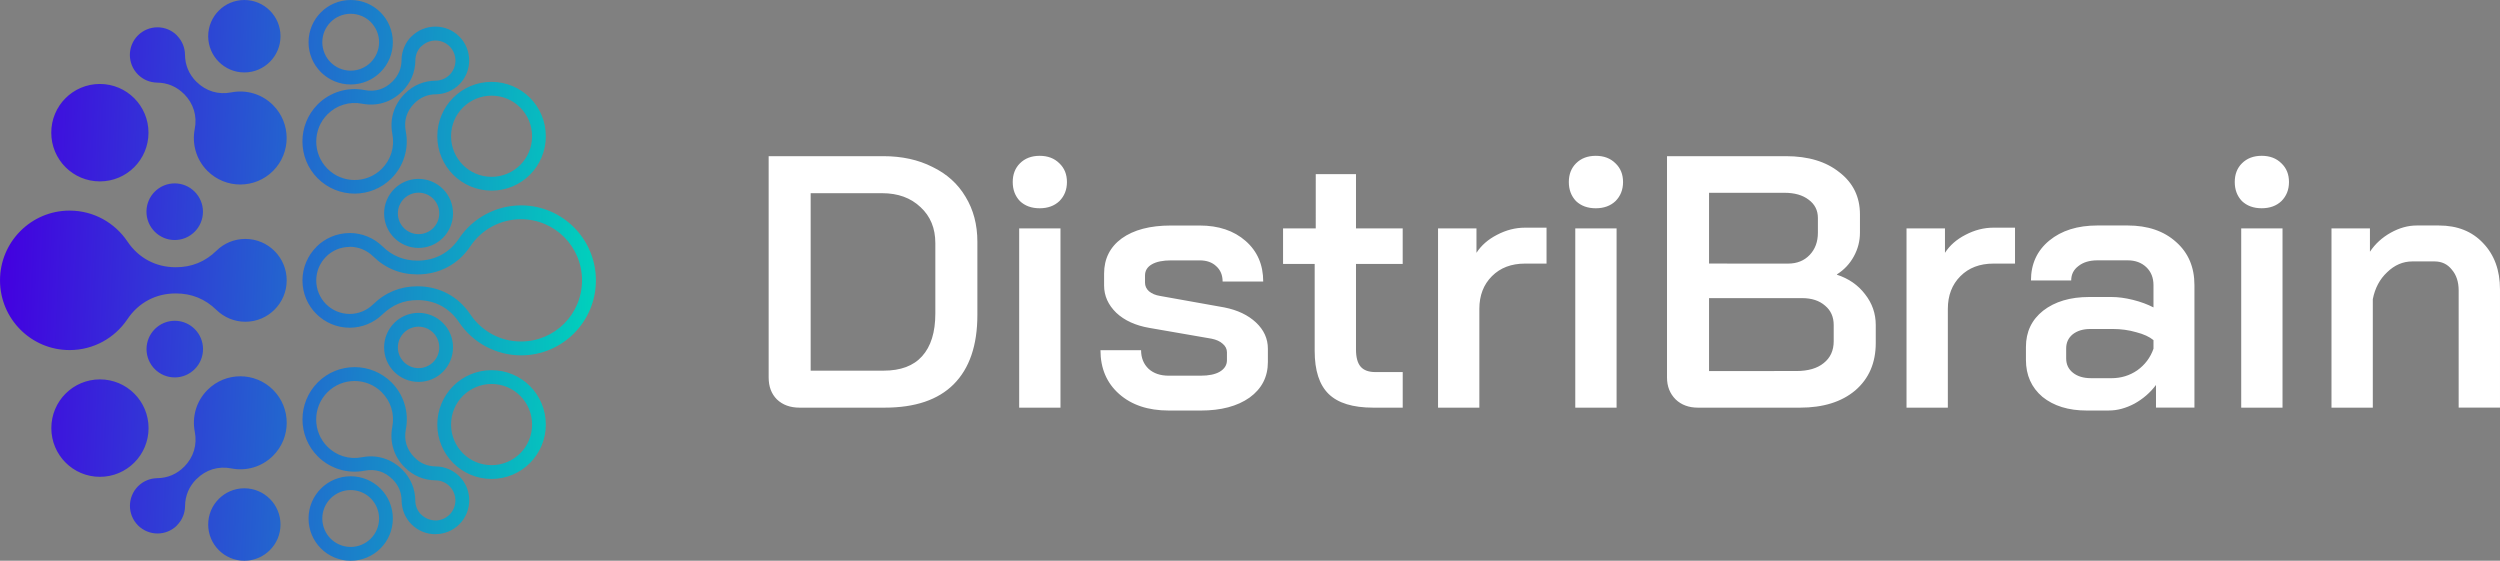 <?xml version="1.0" encoding="UTF-8" standalone="no"?>
<svg
   width="142.652"
   height="31.996"
   viewBox="0 0 142.652 31.996"
   fill="none"
   version="1.1"
   id="svg3"
   sodipodi:docname="logo-text-color-dark.svg"
   inkscape:version="1.3.2 (091e20e, 2023-11-25, custom)"
   xmlns:inkscape="http://www.inkscape.org/namespaces/inkscape"
   xmlns:sodipodi="http://sodipodi.sourceforge.net/DTD/sodipodi-0.dtd"
   xmlns="http://www.w3.org/2000/svg"
   xmlns:svg="http://www.w3.org/2000/svg">
  <rect x="0" y="0" width="142.652" height="31.996" fill="#808080" stroke="none"/>
  <sodipodi:namedview
     id="namedview3"
     pagecolor="#ffffff"
     bordercolor="#000000"
     borderopacity="0.25"
     inkscape:showpageshadow="2"
     inkscape:pageopacity="0.0"
     inkscape:pagecheckerboard="0"
     inkscape:deskcolor="#d1d1d1"
     inkscape:zoom="10.226027"
     inkscape:cx="72.413265"
     inkscape:cy="16.037509"
     inkscape:window-width="2560"
     inkscape:window-height="1368"
     inkscape:window-x="2551"
     inkscape:window-y="-9"
     inkscape:window-maximized="1"
     inkscape:current-layer="svg3" />
  <path
     d="m 45.623,23.261 c -0.533,0 -0.964,-0.157 -1.292,-0.471 -0.314,-0.314 -0.471,-0.731 -0.471,-1.25 V 8.911 h 6.54 c 1.066,0 2.002,0.205 2.808,0.615 0.82,0.396 1.449,0.963 1.886,1.701 0.451,0.738 0.676,1.592 0.676,2.562 v 4.182 c 0,1.736 -0.451,3.054 -1.353,3.957 -0.888,0.888 -2.2,1.333 -3.936,1.333 z m 4.797,-2.111 c 0.97,0 1.702,-0.273 2.193,-0.82 0.506,-0.56 0.758,-1.373 0.758,-2.439 v -4.018 c 0,-0.847 -0.28,-1.531 -0.841,-2.05 -0.56,-0.533 -1.292,-0.799 -2.193,-0.799 h -4.08 v 10.127 z m 8.904,-9.266 c -0.465,0 -0.841,-0.137 -1.127,-0.41 -0.273,-0.287 -0.41,-0.649 -0.41,-1.087 0,-0.437 0.137,-0.793 0.41,-1.066 0.287,-0.287 0.663,-0.43 1.127,-0.43 0.465,0 0.841,0.143 1.127,0.43 0.287,0.273 0.43,0.629 0.43,1.066 0,0.437 -0.143,0.799 -0.43,1.087 -0.287,0.273 -0.663,0.41 -1.127,0.41 z m -1.169,1.148 h 2.357 v 10.229 h -2.357 z m 8.534,10.393 c -1.175,0 -2.118,-0.314 -2.829,-0.943 -0.711,-0.629 -1.066,-1.462 -1.066,-2.501 h 2.317 c 0,0.437 0.143,0.793 0.43,1.066 0.287,0.26 0.67,0.39 1.148,0.39 h 1.825 c 0.465,0 0.827,-0.075 1.087,-0.226 0.273,-0.164 0.41,-0.383 0.41,-0.656 v -0.451 c 0,-0.191 -0.082,-0.355 -0.246,-0.492 -0.15,-0.137 -0.362,-0.232 -0.635,-0.287 l -3.546,-0.615 c -0.793,-0.137 -1.421,-0.424 -1.886,-0.861 -0.465,-0.451 -0.697,-0.97 -0.697,-1.558 v -0.676 c 0,-0.847 0.335,-1.517 1.004,-2.009 0.683,-0.492 1.619,-0.738 2.808,-0.738 h 1.64 c 1.08,0 1.954,0.294 2.624,0.881 0.67,0.588 1.004,1.36 1.004,2.317 h -2.317 c 0,-0.369 -0.123,-0.663 -0.369,-0.881 -0.232,-0.219 -0.547,-0.328 -0.943,-0.328 h -1.619 c -0.478,0 -0.847,0.075 -1.107,0.226 -0.26,0.15 -0.39,0.362 -0.39,0.635 v 0.41 c 0,0.191 0.075,0.355 0.226,0.492 0.164,0.137 0.376,0.226 0.635,0.267 l 3.67,0.656 c 0.752,0.15 1.353,0.437 1.804,0.861 0.451,0.424 0.676,0.922 0.676,1.496 v 0.758 c 0,0.847 -0.348,1.524 -1.046,2.03 -0.697,0.492 -1.626,0.738 -2.788,0.738 z m 11.669,-0.164 c -1.162,0 -2.009,-0.26 -2.542,-0.779 -0.533,-0.519 -0.799,-1.339 -0.799,-2.46 v -4.961 h -1.804 v -2.03 h 1.865 V 9.936 h 2.296 v 3.095 h 2.665 v 2.03 h -2.665 v 4.879 c 0,0.451 0.089,0.779 0.267,0.984 0.178,0.205 0.458,0.307 0.841,0.307 h 1.558 v 2.03 z m 3.698,-10.229 h 2.193 v 1.394 c 0.273,-0.424 0.663,-0.765 1.169,-1.025 0.519,-0.273 1.052,-0.41 1.599,-0.41 h 1.23 v 2.05 h -1.23 c -0.779,0 -1.408,0.239 -1.886,0.718 -0.478,0.478 -0.718,1.1 -0.718,1.865 v 5.638 h -2.357 z m 9,-1.148 c -0.465,0 -0.841,-0.137 -1.127,-0.41 -0.273,-0.287 -0.41,-0.649 -0.41,-1.087 0,-0.437 0.137,-0.793 0.41,-1.066 0.287,-0.287 0.663,-0.43 1.127,-0.43 0.465,0 0.841,0.143 1.127,0.43 0.287,0.273 0.43,0.629 0.43,1.066 0,0.437 -0.143,0.799 -0.43,1.087 -0.287,0.273 -0.663,0.41 -1.127,0.41 z m -1.169,1.148 h 2.357 v 10.229 h -2.357 z m 6.997,10.229 c -0.519,0 -0.943,-0.157 -1.271,-0.471 -0.328,-0.328 -0.492,-0.745 -0.492,-1.25 V 8.911 h 6.786 c 1.271,0 2.289,0.307 3.054,0.922 0.779,0.601 1.169,1.401 1.169,2.398 v 1.046 c 0,0.478 -0.116,0.929 -0.349,1.353 -0.232,0.424 -0.553,0.765 -0.963,1.025 v 0.021 c 0.67,0.219 1.203,0.588 1.599,1.107 0.41,0.519 0.615,1.107 0.615,1.763 v 1.025 c 0,1.134 -0.39,2.036 -1.169,2.706 -0.779,0.656 -1.831,0.984 -3.157,0.984 z m 5.146,-8.22 c 0.506,0 0.916,-0.164 1.23,-0.492 0.314,-0.328 0.471,-0.752 0.471,-1.271 v -0.841 c 0,-0.437 -0.177,-0.786 -0.533,-1.046 -0.341,-0.26 -0.799,-0.39 -1.373,-0.39 h -4.305 v 4.038 z m 0.471,6.13 c 0.67,0 1.189,-0.15 1.558,-0.451 0.383,-0.301 0.574,-0.718 0.574,-1.25 v -0.922 c 0,-0.465 -0.164,-0.834 -0.492,-1.107 -0.328,-0.287 -0.765,-0.43 -1.312,-0.43 h -5.309 v 4.162 z m 6.287,-8.139 h 2.194 v 1.394 c 0.273,-0.424 0.662,-0.765 1.168,-1.025 0.519,-0.273 1.052,-0.41 1.599,-0.41 h 1.23 v 2.05 h -1.23 c -0.779,0 -1.408,0.239 -1.886,0.718 -0.478,0.478 -0.717,1.1 -0.717,1.865 v 5.638 h -2.358 z m 10.279,10.393 c -1.039,0 -1.879,-0.26 -2.522,-0.779 -0.628,-0.533 -0.943,-1.237 -0.943,-2.111 v -0.738 c 0,-0.861 0.328,-1.551 0.984,-2.071 0.67,-0.519 1.545,-0.779 2.624,-0.779 h 1.271 c 0.383,0 0.793,0.055 1.23,0.164 0.438,0.109 0.827,0.253 1.169,0.43 v -1.271 c 0,-0.424 -0.137,-0.765 -0.41,-1.025 -0.274,-0.26 -0.629,-0.39 -1.066,-0.39 h -1.722 c -0.451,0 -0.813,0.109 -1.087,0.328 -0.273,0.205 -0.41,0.478 -0.41,0.82 h -2.296 c 0,-0.943 0.349,-1.702 1.046,-2.276 0.697,-0.574 1.612,-0.861 2.747,-0.861 h 1.722 c 1.148,0 2.07,0.314 2.767,0.943 0.697,0.615 1.046,1.435 1.046,2.46 v 6.99 h -2.194 v -1.292 c -0.328,0.437 -0.738,0.793 -1.23,1.066 -0.492,0.26 -0.977,0.39 -1.455,0.39 z m 1.414,-1.845 c 0.547,0 1.039,-0.15 1.476,-0.451 0.438,-0.314 0.745,-0.724 0.923,-1.23 v -0.492 c -0.233,-0.191 -0.561,-0.342 -0.984,-0.451 -0.424,-0.123 -0.868,-0.184 -1.333,-0.184 h -1.291 c -0.41,0 -0.745,0.102 -1.005,0.307 -0.246,0.205 -0.369,0.471 -0.369,0.799 v 0.574 c 0,0.342 0.13,0.615 0.39,0.82 0.259,0.205 0.601,0.307 1.025,0.307 z m 8.573,-9.697 c -0.464,0 -0.84,-0.137 -1.127,-0.41 -0.274,-0.287 -0.41,-0.649 -0.41,-1.087 0,-0.437 0.136,-0.793 0.41,-1.066 0.287,-0.287 0.663,-0.43 1.127,-0.43 0.465,0 0.841,0.143 1.128,0.43 0.287,0.273 0.43,0.629 0.43,1.066 0,0.437 -0.143,0.799 -0.43,1.087 -0.287,0.273 -0.663,0.41 -1.128,0.41 z m -1.168,1.148 h 2.357 v 10.229 h -2.357 z m 5.151,0 h 2.194 v 1.333 c 0.3,-0.451 0.697,-0.813 1.189,-1.087 0.492,-0.273 0.984,-0.41 1.476,-0.41 h 1.271 c 1.052,0 1.893,0.335 2.521,1.004 0.643,0.67 0.964,1.551 0.964,2.644 v 6.745 h -2.358 v -6.683 c 0,-0.492 -0.13,-0.888 -0.389,-1.189 -0.246,-0.314 -0.574,-0.471 -0.984,-0.471 h -1.271 c -0.533,0 -1.012,0.205 -1.435,0.615 -0.424,0.396 -0.697,0.909 -0.82,1.538 v 6.191 h -2.358 z"
     fill="#ffffff"
     id="path1"
     style="fill:#ffffff;fill-opacity:1" />
  <g
     clip-path="url(#clip0_322_2035)"
     id="g2"
     transform="translate(-0.566)">
    <path
       fill-rule="evenodd"
       clip-rule="evenodd"
       d="m 12.147,12.08 c 0,-0.891 -0.723,-1.616 -1.612,-1.616 -0.89,0 -1.612,0.724 -1.612,1.616 0,0.891 0.723,1.616 1.612,1.616 0.89,0 1.612,-0.724 1.612,-1.616 z M 8.437,2.02 c 0.618,-0.615 1.612,-0.615 2.226,0 l -0.004,0.004 c 0.303,0.304 0.458,0.697 0.462,1.094 0.008,0.603 0.225,1.117 0.649,1.546 h 0.004 c 0.54,0.537 1.247,0.755 1.993,0.607 0.835,-0.164 1.733,0.078 2.381,0.728 1.033,1.036 1.033,2.717 0,3.753 -1.033,1.035 -2.712,1.035 -3.745,0 C 11.755,9.106 11.514,8.202 11.677,7.365 11.825,6.618 11.607,5.906 11.071,5.364 H 11.067 C 10.644,4.94 10.127,4.722 9.529,4.714 9.132,4.707 8.74,4.555 8.437,4.251 c -0.614,-0.619 -0.614,-1.616 0,-2.231 z m 0.602,5.551 c 0,-1.538 -1.243,-2.78 -2.774,-2.78 -1.535,0 -2.774,1.242 -2.774,2.78 0,1.538 1.239,2.78 2.774,2.78 1.534,0 2.774,-1.242 2.774,-2.78 z M 16.572,2.067 C 16.572,0.927 15.647,0 14.509,0 c -1.138,0 -2.063,0.927 -2.063,2.067 0,1.141 0.925,2.067 2.063,2.067 1.138,0 2.063,-0.927 2.063,-2.067 z M 12.151,19.92 c 0,0.891 -0.723,1.616 -1.612,1.616 -0.89,0 -1.612,-0.724 -1.612,-1.616 0,-0.891 0.723,-1.616 1.612,-1.616 0.89,0 1.612,0.724 1.612,1.616 z M 8.441,29.98 c 0.618,0.615 1.612,0.615 2.226,0 l -0.004,-0.004 c 0.303,-0.304 0.458,-0.697 0.462,-1.094 0.008,-0.604 0.225,-1.117 0.649,-1.546 h 0.004 c 0.54,-0.537 1.247,-0.755 1.993,-0.607 0.835,0.164 1.733,-0.078 2.381,-0.728 1.033,-1.036 1.033,-2.717 0,-3.753 -1.033,-1.036 -2.712,-1.036 -3.745,0 -0.649,0.646 -0.89,1.549 -0.727,2.386 0.148,0.747 -0.07,1.46 -0.606,2.001 H 11.071 c -0.423,0.424 -0.94,0.642 -1.538,0.65 -0.396,0.008 -0.789,0.16 -1.092,0.463 -0.614,0.619 -0.614,1.616 0,2.231 z M 9.043,24.428 c 0,1.538 -1.243,2.78 -2.774,2.78 -1.534,0 -2.774,-1.242 -2.774,-2.78 0,-1.538 1.239,-2.78 2.774,-2.78 1.535,0 2.774,1.242 2.774,2.78 z m 7.529,5.501 c 0,1.141 -0.925,2.067 -2.063,2.067 -1.138,0 -2.063,-0.926 -2.063,-2.067 0,-1.141 0.925,-2.067 2.063,-2.067 1.138,0 2.063,0.926 2.063,2.067 z m 0.353,-13.933 c 0,-1.304 -1.057,-2.363 -2.358,-2.363 -0.641,0 -1.224,0.253 -1.647,0.67 -0.645,0.631 -1.418,0.946 -2.319,0.946 h -0.008 c -1.142,0 -2.121,-0.526 -2.758,-1.472 -0.715,-1.063 -1.923,-1.76 -3.298,-1.76 -2.191,0 -3.97,1.783 -3.97,3.979 0,2.196 1.775,3.979 3.97,3.979 1.375,0 2.583,-0.697 3.298,-1.76 0.637,-0.95 1.62,-1.472 2.758,-1.472 h 0.008 c 0.901,0 1.674,0.315 2.319,0.946 0.427,0.413 1.006,0.67 1.647,0.67 1.301,0 2.358,-1.059 2.358,-2.363 z m 7.525,-5.789 c -0.544,0 -1.033,0.218 -1.391,0.576 -0.353,0.358 -0.575,0.849 -0.575,1.394 0,0.545 0.217,1.036 0.575,1.394 0.357,0.354 0.847,0.576 1.391,0.576 0.544,0 1.033,-0.218 1.391,-0.576 0.353,-0.358 0.575,-0.849 0.575,-1.394 0,-0.545 -0.217,-1.036 -0.575,-1.394 -0.357,-0.354 -0.847,-0.576 -1.391,-0.576 z m -0.835,1.133 c 0.214,-0.214 0.509,-0.346 0.835,-0.346 0.326,0 0.622,0.132 0.835,0.346 0.214,0.214 0.346,0.51 0.346,0.837 0,0.327 -0.132,0.623 -0.346,0.837 -0.214,0.214 -0.509,0.346 -0.835,0.346 -0.326,0 -0.622,-0.132 -0.835,-0.346 -0.214,-0.214 -0.346,-0.51 -0.346,-0.837 0,-0.327 0.132,-0.623 0.346,-0.837 z m 0.742,-8.339 C 24.412,2.873 24.493,2.748 24.602,2.639 l 0.004,0.008 c 0.225,-0.222 0.517,-0.335 0.808,-0.335 0.291,0 0.587,0.113 0.808,0.335 0.221,0.226 0.334,0.518 0.334,0.81 0,0.292 -0.113,0.588 -0.334,0.81 -0.109,0.109 -0.233,0.191 -0.361,0.245 -0.14,0.058 -0.284,0.09 -0.431,0.09 -0.342,0.004 -0.664,0.07 -0.96,0.195 -0.299,0.125 -0.571,0.311 -0.812,0.557 h -0.004 c -0.303,0.308 -0.52,0.67 -0.641,1.063 -0.12,0.393 -0.14,0.81 -0.058,1.238 0.07,0.354 0.051,0.724 -0.054,1.067 -0.101,0.331 -0.284,0.642 -0.548,0.907 -0.427,0.428 -0.987,0.642 -1.55,0.642 -0.563,0 -1.123,-0.214 -1.55,-0.642 -0.427,-0.428 -0.641,-0.989 -0.641,-1.553 0,-0.564 0.214,-1.125 0.641,-1.553 0.264,-0.265 0.575,-0.448 0.905,-0.549 C 20.503,5.867 20.869,5.847 21.222,5.917 21.649,5.999 22.065,5.98 22.457,5.859 22.85,5.738 23.211,5.52 23.518,5.209 h 0.004 c 0.241,-0.241 0.423,-0.514 0.552,-0.814 0.124,-0.296 0.19,-0.619 0.194,-0.962 0,-0.148 0.031,-0.296 0.089,-0.432 z m 1.053,-1.483 c -0.493,0 -0.987,0.187 -1.364,0.564 l -0.004,-0.004 c -0.179,0.179 -0.319,0.389 -0.412,0.615 -0.097,0.23 -0.151,0.475 -0.151,0.724 0,0.245 -0.047,0.467 -0.132,0.67 -0.082,0.199 -0.214,0.385 -0.385,0.564 H 22.959 C 22.741,4.87 22.492,5.022 22.228,5.104 21.96,5.185 21.673,5.197 21.37,5.139 20.896,5.045 20.398,5.069 19.928,5.213 19.474,5.353 19.047,5.602 18.693,5.956 c -0.579,0.584 -0.87,1.347 -0.87,2.11 0,0.763 0.287,1.526 0.87,2.11 0.583,0.58 1.344,0.872 2.106,0.872 0.761,0 1.523,-0.288 2.106,-0.872 C 23.262,9.818 23.506,9.394 23.646,8.938 23.79,8.467 23.813,7.973 23.72,7.494 23.662,7.19 23.673,6.902 23.755,6.634 23.837,6.369 23.988,6.12 24.206,5.898 h 0.004 c 0.171,-0.171 0.357,-0.3 0.559,-0.385 0.206,-0.086 0.427,-0.132 0.668,-0.132 0.245,-0.004 0.493,-0.054 0.723,-0.152 0.225,-0.093 0.435,-0.234 0.614,-0.413 0.377,-0.378 0.563,-0.872 0.563,-1.366 0,-0.494 -0.186,-0.989 -0.563,-1.366 C 26.397,1.705 25.903,1.518 25.41,1.518 Z m 3.205,3.153 c -0.855,0 -1.632,0.346 -2.191,0.907 -0.559,0.564 -0.905,1.339 -0.905,2.196 0,0.856 0.346,1.635 0.905,2.196 0.563,0.561 1.336,0.907 2.191,0.907 0.855,0 1.632,-0.346 2.191,-0.907 C 31.365,9.405 31.711,8.631 31.711,7.774 31.711,6.918 31.365,6.139 30.806,5.579 30.243,5.018 29.47,4.672 28.615,4.672 Z m -1.635,1.464 c 0.42,-0.417 0.998,-0.677 1.635,-0.677 0.641,0 1.216,0.257 1.636,0.677 0.416,0.42 0.676,0.997 0.676,1.639 0,0.642 -0.256,1.218 -0.676,1.639 -0.42,0.417 -0.995,0.677 -1.636,0.677 -0.641,0 -1.216,-0.257 -1.635,-0.677 -0.416,-0.42 -0.676,-0.997 -0.676,-1.639 0,-0.642 0.256,-1.218 0.676,-1.639 z M 20.577,0 C 19.913,0 19.311,0.269 18.876,0.705 18.441,1.141 18.172,1.744 18.172,2.41 c 0,0.666 0.268,1.269 0.703,1.705 0.435,0.436 1.037,0.705 1.702,0.705 0.664,0 1.266,-0.269 1.702,-0.705 0.435,-0.436 0.703,-1.039 0.703,-1.705 0,-0.666 -0.268,-1.269 -0.703,-1.705 C 21.844,0.269 21.241,0 20.577,0 Z m -1.146,1.261 c 0.291,-0.292 0.699,-0.475 1.146,-0.475 0.447,0 0.855,0.183 1.146,0.475 0.291,0.296 0.474,0.701 0.474,1.148 0,0.448 -0.183,0.856 -0.474,1.148 -0.291,0.292 -0.699,0.475 -1.146,0.475 -0.447,0 -0.855,-0.183 -1.146,-0.475 -0.291,-0.292 -0.474,-0.701 -0.474,-1.148 0,-0.448 0.183,-0.856 0.474,-1.148 z m 5.019,19.745 c -0.326,0 -0.622,-0.132 -0.835,-0.346 -0.214,-0.214 -0.346,-0.51 -0.346,-0.837 0,-0.327 0.132,-0.623 0.346,-0.837 0.214,-0.214 0.509,-0.346 0.835,-0.346 0.326,0 0.622,0.132 0.835,0.346 0.214,0.214 0.346,0.51 0.346,0.837 0,0.327 -0.132,0.623 -0.346,0.837 -0.214,0.214 -0.509,0.346 -0.835,0.346 z m -1.391,0.21 c 0.357,0.354 0.847,0.576 1.391,0.576 0.544,0 1.033,-0.218 1.391,-0.576 0.353,-0.358 0.575,-0.849 0.575,-1.394 0,-0.545 -0.217,-1.036 -0.575,-1.394 -0.357,-0.354 -0.847,-0.576 -1.391,-0.576 -0.544,0 -1.033,0.218 -1.391,0.576 -0.353,0.358 -0.575,0.849 -0.575,1.394 0,0.545 0.217,1.036 0.575,1.394 z m 0.987,8.701 c 0.377,0.378 0.87,0.565 1.364,0.565 l 0.004,-0.004 c 0.493,0 0.987,-0.187 1.364,-0.565 0.377,-0.378 0.563,-0.872 0.563,-1.366 0,-0.494 -0.186,-0.989 -0.563,-1.367 -0.179,-0.179 -0.389,-0.319 -0.614,-0.413 -0.229,-0.097 -0.478,-0.152 -0.723,-0.152 -0.241,-0.004 -0.466,-0.047 -0.668,-0.132 -0.202,-0.082 -0.389,-0.21 -0.559,-0.389 h -0.004 c -0.217,-0.218 -0.369,-0.467 -0.451,-0.732 -0.082,-0.269 -0.093,-0.557 -0.035,-0.86 0.093,-0.479 0.07,-0.973 -0.074,-1.444 -0.14,-0.456 -0.388,-0.884 -0.742,-1.238 -0.583,-0.58 -1.344,-0.872 -2.106,-0.872 -0.761,0 -1.523,0.288 -2.106,0.872 -0.579,0.584 -0.87,1.347 -0.87,2.11 0,0.763 0.287,1.526 0.87,2.11 0.357,0.358 0.781,0.603 1.235,0.744 0.47,0.144 0.963,0.167 1.441,0.074 0.303,-0.058 0.591,-0.047 0.859,0.035 0.264,0.082 0.513,0.234 0.73,0.455 h 0.004 c 0.171,0.171 0.299,0.358 0.385,0.561 0.086,0.206 0.132,0.428 0.132,0.67 0.004,0.245 0.054,0.49 0.151,0.724 0.097,0.226 0.233,0.436 0.412,0.615 z m 1.364,-0.222 c -0.291,0 -0.587,-0.113 -0.808,-0.335 l -0.004,0.004 C 24.489,29.256 24.408,29.131 24.353,29.002 24.295,28.862 24.264,28.718 24.264,28.57 24.26,28.228 24.194,27.905 24.07,27.609 23.941,27.309 23.759,27.037 23.518,26.791 h -0.004 c -0.307,-0.304 -0.668,-0.522 -1.061,-0.642 -0.392,-0.121 -0.808,-0.14 -1.235,-0.058 -0.353,0.07 -0.723,0.051 -1.064,-0.054 -0.33,-0.101 -0.641,-0.284 -0.905,-0.549 -0.427,-0.428 -0.641,-0.989 -0.641,-1.553 0,-0.565 0.214,-1.125 0.641,-1.553 0.427,-0.428 0.987,-0.642 1.55,-0.642 0.563,0 1.123,0.214 1.55,0.642 0.264,0.265 0.447,0.576 0.548,0.907 0.105,0.346 0.124,0.712 0.054,1.067 -0.082,0.424 -0.062,0.845 0.058,1.238 0.117,0.393 0.334,0.755 0.641,1.067 h 0.004 c 0.241,0.241 0.513,0.424 0.812,0.553 0.295,0.125 0.618,0.191 0.96,0.195 0.148,0 0.295,0.031 0.431,0.09 0.128,0.054 0.253,0.136 0.361,0.245 0.221,0.226 0.334,0.518 0.334,0.81 0,0.292 -0.113,0.588 -0.334,0.81 -0.225,0.222 -0.517,0.335 -0.808,0.335 z m 3.205,-3.153 c -0.641,0 -1.216,-0.257 -1.635,-0.677 -0.416,-0.42 -0.676,-0.997 -0.676,-1.639 0,-0.642 0.256,-1.218 0.676,-1.639 0.42,-0.417 0.995,-0.677 1.635,-0.677 0.641,0 1.216,0.257 1.636,0.677 0.416,0.42 0.676,0.997 0.676,1.639 0,0.642 -0.256,1.218 -0.676,1.639 -0.42,0.417 -0.995,0.677 -1.636,0.677 z m -2.191,-0.121 c 0.563,0.561 1.336,0.907 2.191,0.907 0.855,0 1.632,-0.346 2.191,-0.907 0.559,-0.565 0.905,-1.339 0.905,-2.196 0,-0.857 -0.346,-1.635 -0.905,-2.196 -0.563,-0.561 -1.336,-0.907 -2.191,-0.907 -0.855,0 -1.632,0.346 -2.191,0.907 -0.559,0.564 -0.905,1.339 -0.905,2.196 0,0.856 0.346,1.635 0.905,2.196 z m -5.847,4.788 c -0.447,0 -0.855,-0.183 -1.146,-0.475 -0.291,-0.292 -0.474,-0.701 -0.474,-1.148 0,-0.448 0.183,-0.857 0.474,-1.148 0.295,-0.292 0.699,-0.475 1.146,-0.475 0.447,0 0.855,0.183 1.146,0.475 0.291,0.296 0.474,0.701 0.474,1.148 0,0.448 -0.183,0.856 -0.474,1.148 -0.295,0.292 -0.699,0.475 -1.146,0.475 z m -1.702,0.082 c 0.435,0.436 1.037,0.705 1.702,0.705 0.664,0 1.266,-0.269 1.702,-0.705 0.435,-0.436 0.703,-1.039 0.703,-1.705 0,-0.666 -0.268,-1.269 -0.703,-1.705 -0.435,-0.436 -1.037,-0.705 -1.702,-0.705 -0.664,0 -1.266,0.269 -1.702,0.705 -0.435,0.436 -0.703,1.039 -0.703,1.705 0,0.666 0.268,1.269 0.703,1.705 z m 1.643,-17.993 c -0.742,0 -1.418,0.304 -1.904,0.79 v 0.008 c -0.486,0.487 -0.789,1.164 -0.789,1.907 0,0.744 0.299,1.421 0.789,1.907 0.486,0.487 1.162,0.79 1.904,0.79 0.357,0 0.699,-0.07 1.014,-0.199 0.326,-0.132 0.618,-0.327 0.866,-0.568 0.28,-0.269 0.583,-0.471 0.913,-0.607 0.33,-0.136 0.688,-0.202 1.076,-0.202 h 0.008 c 0.493,0 0.948,0.113 1.344,0.323 0.396,0.214 0.742,0.529 1.018,0.938 0.389,0.58 0.917,1.059 1.538,1.39 0.602,0.319 1.282,0.502 2.005,0.502 1.181,0 2.245,-0.479 3.018,-1.254 0.773,-0.775 1.251,-1.841 1.251,-3.025 0,-1.183 -0.478,-2.25 -1.251,-3.025 -0.773,-0.775 -1.841,-1.254 -3.018,-1.254 -0.723,0 -1.406,0.183 -2.005,0.502 -0.622,0.331 -1.15,0.81 -1.538,1.39 -0.272,0.409 -0.618,0.724 -1.018,0.938 -0.396,0.21 -0.851,0.323 -1.344,0.323 h -0.008 c -0.389,0 -0.746,-0.07 -1.076,-0.202 -0.33,-0.132 -0.637,-0.335 -0.913,-0.607 -0.249,-0.241 -0.54,-0.436 -0.866,-0.568 -0.315,-0.128 -0.656,-0.199 -1.014,-0.199 z m -1.348,1.351 c 0.342,-0.346 0.82,-0.56 1.348,-0.56 v -0.008 c 0.256,0 0.497,0.051 0.719,0.14 0.229,0.093 0.439,0.23 0.614,0.401 0.35,0.343 0.738,0.603 1.161,0.775 0.423,0.175 0.882,0.261 1.371,0.261 h 0.008 c 0.618,0 1.2,-0.144 1.713,-0.416 0.513,-0.273 0.956,-0.673 1.302,-1.191 0.319,-0.475 0.75,-0.868 1.255,-1.137 0.486,-0.257 1.041,-0.405 1.635,-0.405 0.963,0 1.834,0.389 2.463,1.02 0.629,0.631 1.018,1.503 1.018,2.468 0,0.966 -0.389,1.837 -1.018,2.468 -0.629,0.631 -1.504,1.02 -2.463,1.02 -0.594,0 -1.15,-0.144 -1.635,-0.405 -0.505,-0.273 -0.936,-0.662 -1.255,-1.137 -0.346,-0.518 -0.789,-0.919 -1.302,-1.191 -0.513,-0.273 -1.095,-0.416 -1.713,-0.416 h -0.008 c -0.489,0 -0.948,0.089 -1.371,0.261 -0.423,0.175 -0.812,0.432 -1.161,0.775 -0.175,0.167 -0.385,0.308 -0.614,0.401 -0.222,0.089 -0.462,0.14 -0.719,0.14 -0.524,0 -1.002,-0.214 -1.348,-0.56 C 18.825,17.008 18.611,16.526 18.611,16 c 0,-0.525 0.214,-1.004 0.559,-1.351 z"
       fill="url(#paint0_linear_322_2035)"
       id="path2"
       style="fill:url(#paint0_linear_322_2035)" />
  </g>
  <defs
     id="defs3">
    <linearGradient
       id="paint0_linear_322_2035"
       x1="34.566"
       y1="16"
       x2="0.636"
       y2="14.465"
       gradientUnits="userSpaceOnUse">
      <stop
         stop-color="#00D1BC"
         id="stop2" />
      <stop
         offset="1"
         stop-color="#4300E0"
         id="stop3" />
    </linearGradient>
    <clipPath
       id="clip0_322_2035">
      <rect
         width="34"
         height="32"
         fill="#ffffff"
         transform="translate(0.566)"
         id="rect3"
         x="0"
         y="0" />
    </clipPath>
  </defs>
</svg>
